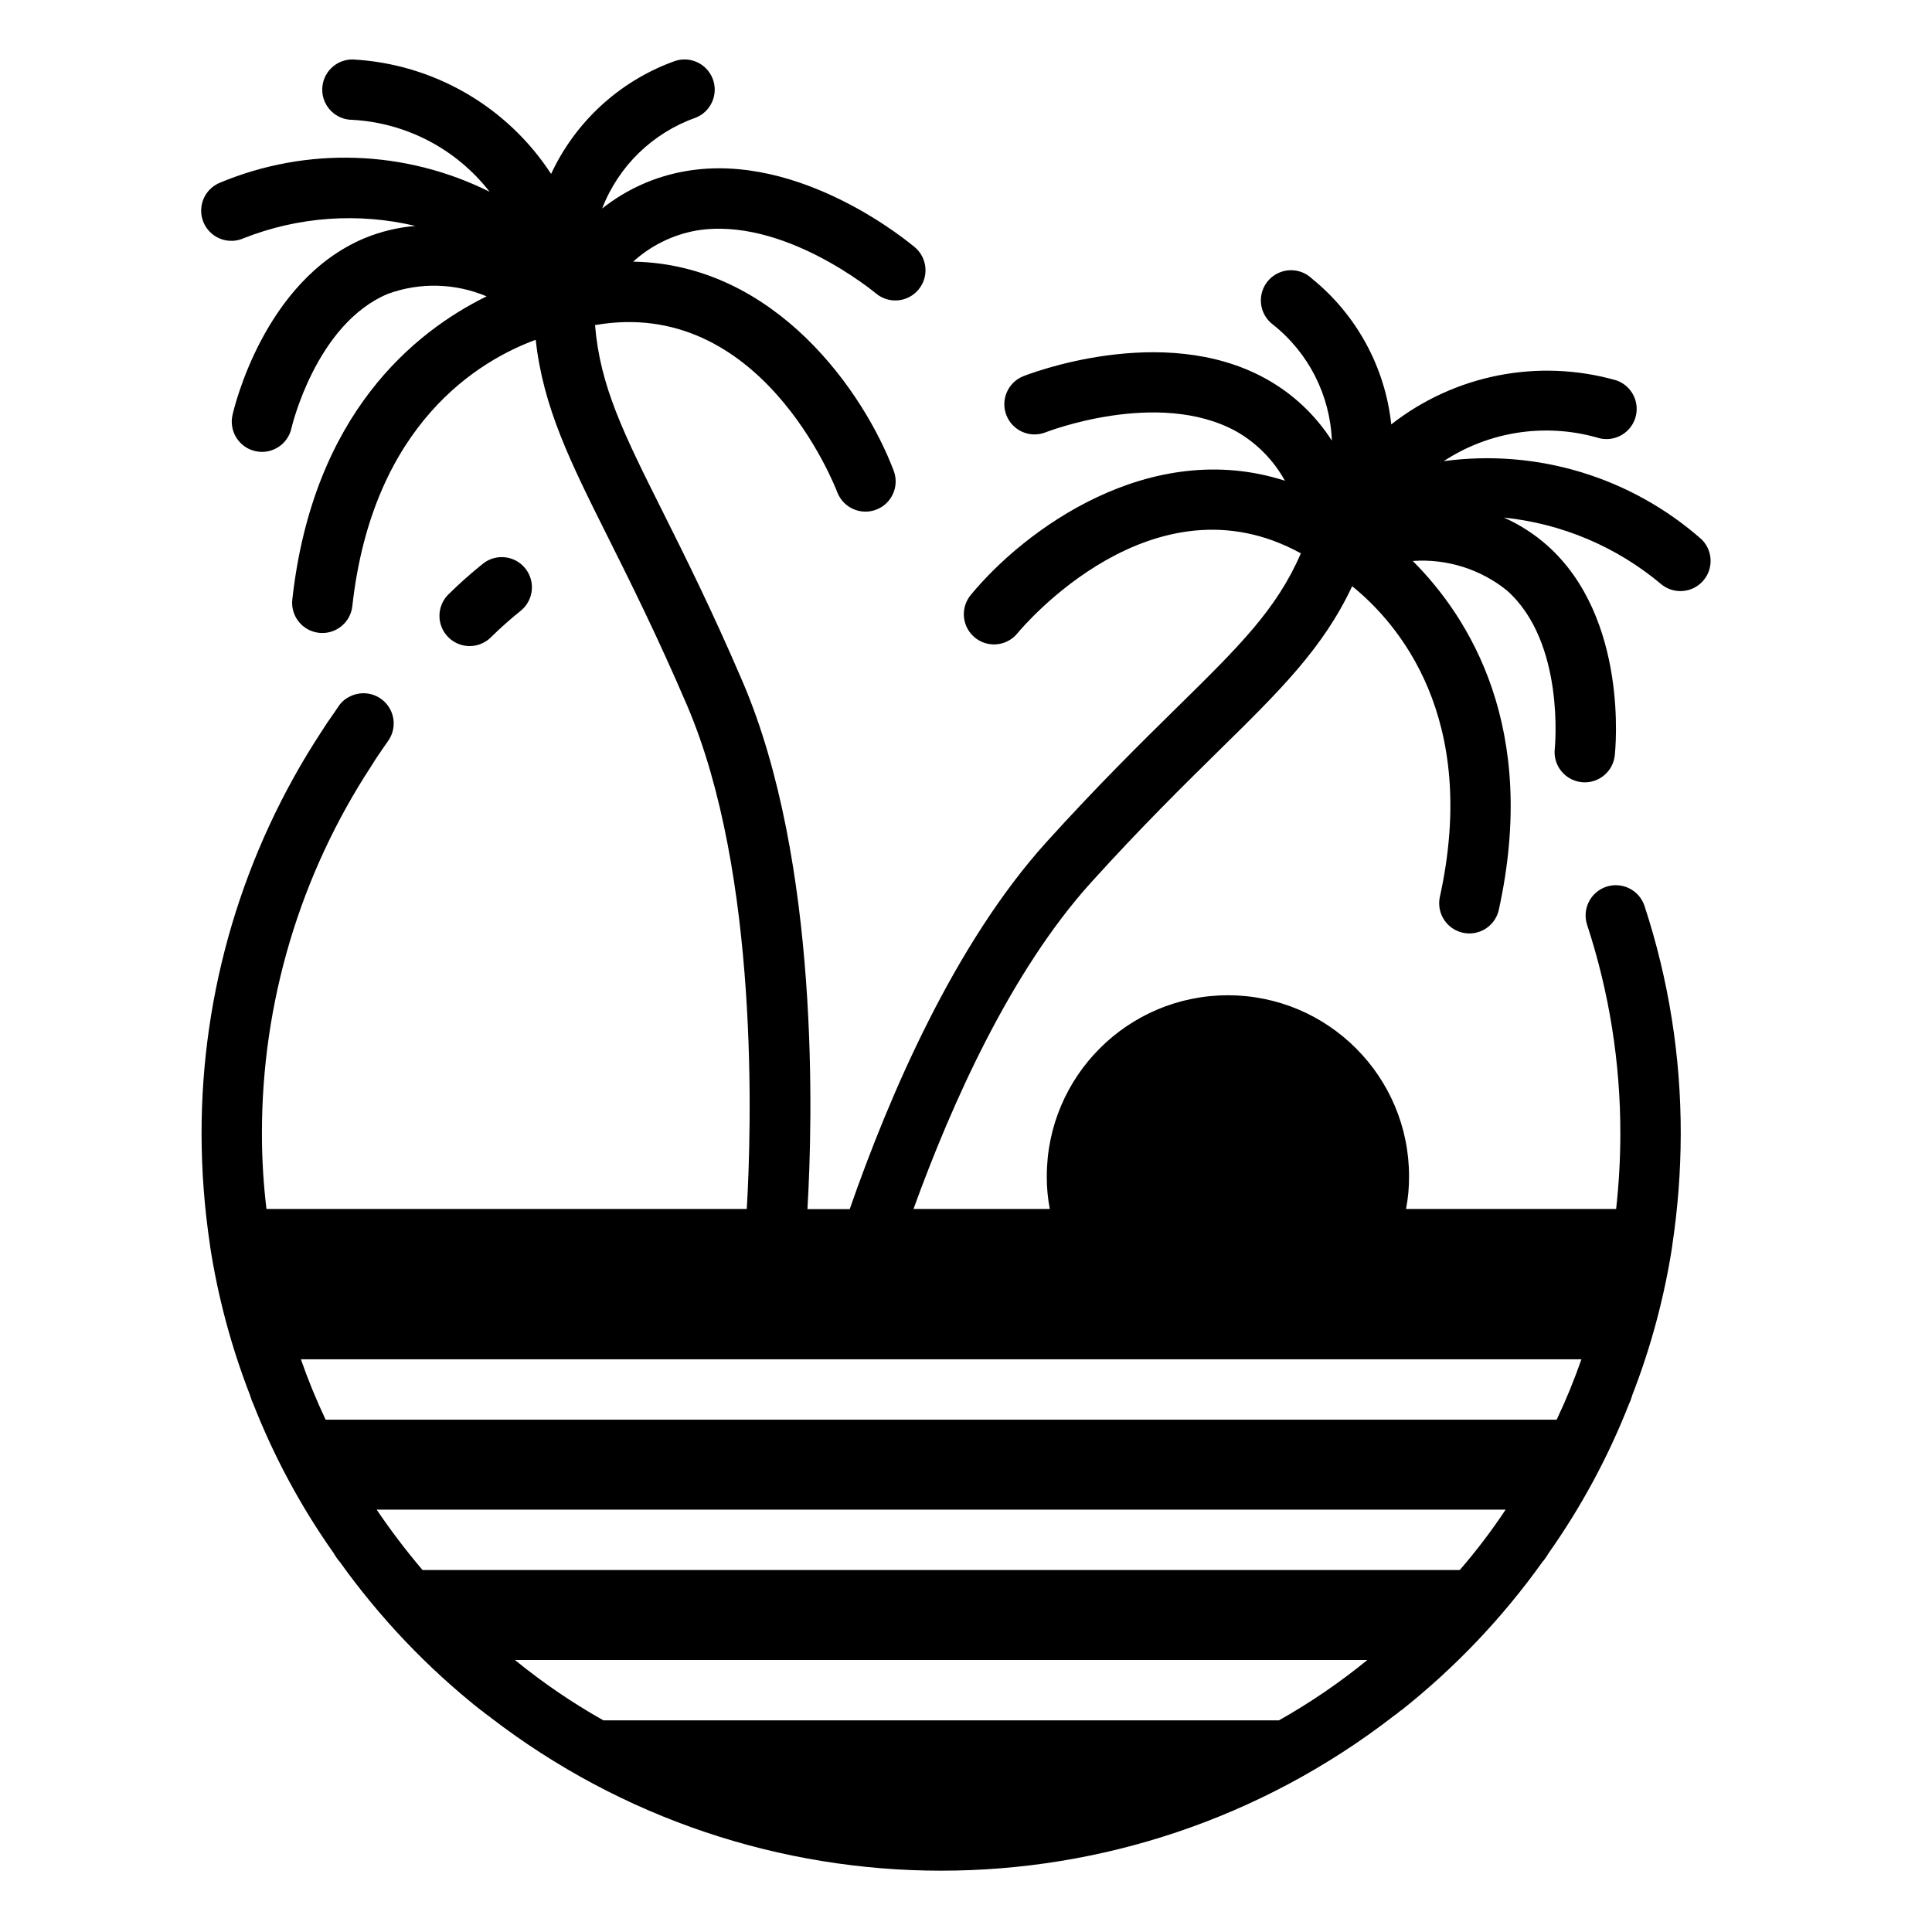 <svg height="682pt" viewBox="-74 -21 682 682.666" width="682pt" xmlns="http://www.w3.org/2000/svg"><path d="m99.289 204.027c3.367-3.312 6.895-6.441 10.582-9.387 4.402-3.754 5.016-10.336 1.371-14.832-3.637-4.496-10.203-5.273-14.789-1.742-4.273 3.406-8.359 7.039-12.246 10.879-2.773 2.676-3.887 6.645-2.91 10.367.977 3.73 3.891 6.648 7.617 7.625 3.73.977 7.695-.137 10.375-2.91zm0 0"/><path d="m527.02 169.68c-24.93-22.062-58.227-32.191-91.219-27.734 15.969-10.48 35.695-13.527 54.086-8.363 5.582 1.895 11.641-1.094 13.531-6.668 1.895-5.582-1.09-11.637-6.672-13.531-27.461-7.812-57-2.02-79.484 15.57-2.164-20.203-12.242-38.73-28.035-51.516-2.855-2.73-6.98-3.66-10.73-2.418-3.746 1.246-6.5 4.457-7.16 8.348-.656 3.898.891 7.832 4.023 10.242 12.652 9.973 20.293 24.992 20.918 41.098-5.887-9.211-14.004-16.785-23.594-22.027-36.352-19.926-83.68-1.465-85.672-.652-5.32 2.277-7.855 8.383-5.711 13.758 2.148 5.375 8.188 8.062 13.613 6.051.395-.164 39.871-15.598 67.516-.449 7.258 4.113 13.23 10.164 17.254 17.469-47.844-15.348-92.102 17.379-111.02 40.395-2.422 2.945-3.09 6.961-1.75 10.527 1.34 3.57 4.48 6.152 8.238 6.777 3.758.625 7.566-.801 9.988-3.746 2.02-2.453 48.004-57.035 100.18-28.289-8.527 19.781-21.789 32.848-43.816 54.496-12.426 12.227-27.898 27.438-46.258 47.727-32.301 35.848-55.211 88.949-69.332 129.488h-14.938c1.836-31.188 4.395-122.664-22.918-186.383-10.785-25.176-20.504-44.609-28.309-60.227-13.836-27.625-22.062-44.266-23.828-65.75 58.395-10.238 84.52 56.215 85.648 59.188 2.148 5.391 8.211 8.078 13.641 6.047 5.434-2.031 8.254-8.031 6.34-13.512-10.477-27.926-41.805-73.289-92.16-74.145 6.203-5.621 13.84-9.41 22.066-10.941 30.883-5.332 63.512 22.008 63.844 22.27 4.484 3.648 11.066 3.051 14.828-1.344 3.758-4.395 3.336-10.984-.961-14.855-1.633-1.398-40.461-34.219-81.281-27.098-10.77 1.863-20.898 6.402-29.453 13.199 5.797-15.023 17.883-26.75 33.066-32.098 5.477-2.184 8.141-8.395 5.953-13.867-2.184-5.469-8.395-8.137-13.867-5.953-19.078 6.996-34.609 21.27-43.188 39.691-15.586-23.918-41.664-38.949-70.176-40.449-5.887-.012-10.68 4.754-10.691 10.641-.016 5.895 4.75 10.68 10.637 10.695 19.09 1.055 36.785 10.328 48.504 25.426-29.797-14.875-64.59-16.043-95.316-3.195-3.555 1.465-6.051 4.73-6.523 8.547-.477 3.82 1.145 7.594 4.238 9.883 3.09 2.293 7.176 2.742 10.691 1.172 19.305-7.621 40.484-9.133 60.68-4.34-6.172.504-12.227 1.957-17.949 4.32-35.734 14.969-46.25 60.586-46.68 62.539-1.27 5.738 2.34 11.426 8.074 12.715.77.172 1.555.258 2.336.266 4.988.004 9.316-3.453 10.414-8.32.074-.363 8.637-36.914 34.129-47.539 11.309-4.113 23.758-3.785 34.84.906-25.367 12.449-61.355 41.426-68.652 107.113-.648 5.855 3.574 11.129 9.43 11.773 5.855.648 11.129-3.574 11.777-9.43 7.211-64.871 45.301-86.969 64.797-94.109 2.648 23.988 12.223 43.16 25.676 70.047 7.68 15.371 17.234 34.488 27.789 59.094 25.598 59.734 22.773 149.703 21.117 177.98h-169.715c-1.07-8.809-1.605-17.68-1.602-26.559-.078-46.277 13.422-91.562 38.828-130.238 1.277-2.133 2.773-4.266 4.16-6.293l1.707-2.457c2.766-4.043 2.418-9.445-.836-13.109-3.254-3.656-8.586-4.629-12.922-2.352-1.621.781-2.988 2-3.953 3.52l-1.594 2.344c-1.602 2.242-3.203 4.59-4.59 6.824-27.539 42.148-42.184 91.418-42.133 141.762.02 13.176 1.02 26.332 2.988 39.359v.211c2.785 18.102 7.543 35.844 14.188 52.91.02.223.094.445.211.641.191.773.477 1.531.855 2.238 7.348 18.762 16.945 36.562 28.586 53.016 0 .105 0 .105.102.207.508.859 1.082 1.68 1.711 2.457.105 0 .215.215.215.215 14.098 19.746 30.898 37.41 49.918 52.477h.105c.879.77 1.809 1.484 2.773 2.133l.109.105c94.016 72.535 225.121 72.535 319.141 0l.105-.105c.969-.648 1.895-1.363 2.773-2.133h.109c19.02-15.066 35.82-32.73 49.914-52.477 0 0 .109-.215.215-.215.633-.777 1.203-1.598 1.711-2.457.102-.102.102-.102.102-.207 11.641-16.453 21.242-34.254 28.59-53.016.375-.707.664-1.465.855-2.238.117-.195.188-.418.207-.641 6.648-17.066 11.402-34.809 14.191-52.91v-.211c1.969-13.027 2.969-26.184 2.988-39.359.055-27.352-4.27-54.543-12.805-80.531-1.855-5.602-7.895-8.633-13.488-6.777-5.598 1.859-8.633 7.902-6.777 13.496 7.812 23.824 11.77 48.742 11.73 73.812-.008 8.871-.508 17.738-1.488 26.559h-74.242c.738-3.793 1.094-7.652 1.07-11.52 0-35.344-28.656-63.996-64-63.996s-64.004 28.652-64.004 63.996c-.023 3.867.332 7.727 1.07 11.52h-48.172c13.602-37.543 34.441-83.965 62.59-115.199 17.922-19.812 33.145-34.781 45.379-46.816 21.473-21.098 36.781-36.148 47.039-58.047 16.172 13.09 45.031 46.312 30.934 110.02-1.09 5.668 2.527 11.18 8.168 12.426 5.637 1.25 11.25-2.215 12.648-7.82 14.309-64.488-10.363-103.539-30.344-123.539 11.992-.852 23.867 2.859 33.234 10.391 20.711 18.301 16.984 55.656 16.941 56.027-.621 5.84 3.594 11.086 9.434 11.734.395.055.789.078 1.191.074 5.43-.012 9.984-4.098 10.578-9.492.227-1.973 5.035-48.555-23.91-74.262-4.555-4.023-9.703-7.328-15.254-9.801 20.512 2.105 39.922 10.336 55.688 23.629 4.414 3.539 10.82 3.016 14.605-1.188s3.629-10.629-.352-14.645zm-388.156 417.199c-11.008-6.207-21.465-13.34-31.254-21.332h301.223c-9.789 7.992-20.242 15.125-31.254 21.332zm-63.895-53.121c-5.789-6.805-11.199-13.93-16.211-21.332h398.926c-4.945 7.445-10.359 14.574-16.211 21.332zm-34.238-53.117c-3.289-6.949-6.211-14.074-8.746-21.336h452.473c-2.535 7.262-5.453 14.387-8.746 21.336zm0 0"/></svg>